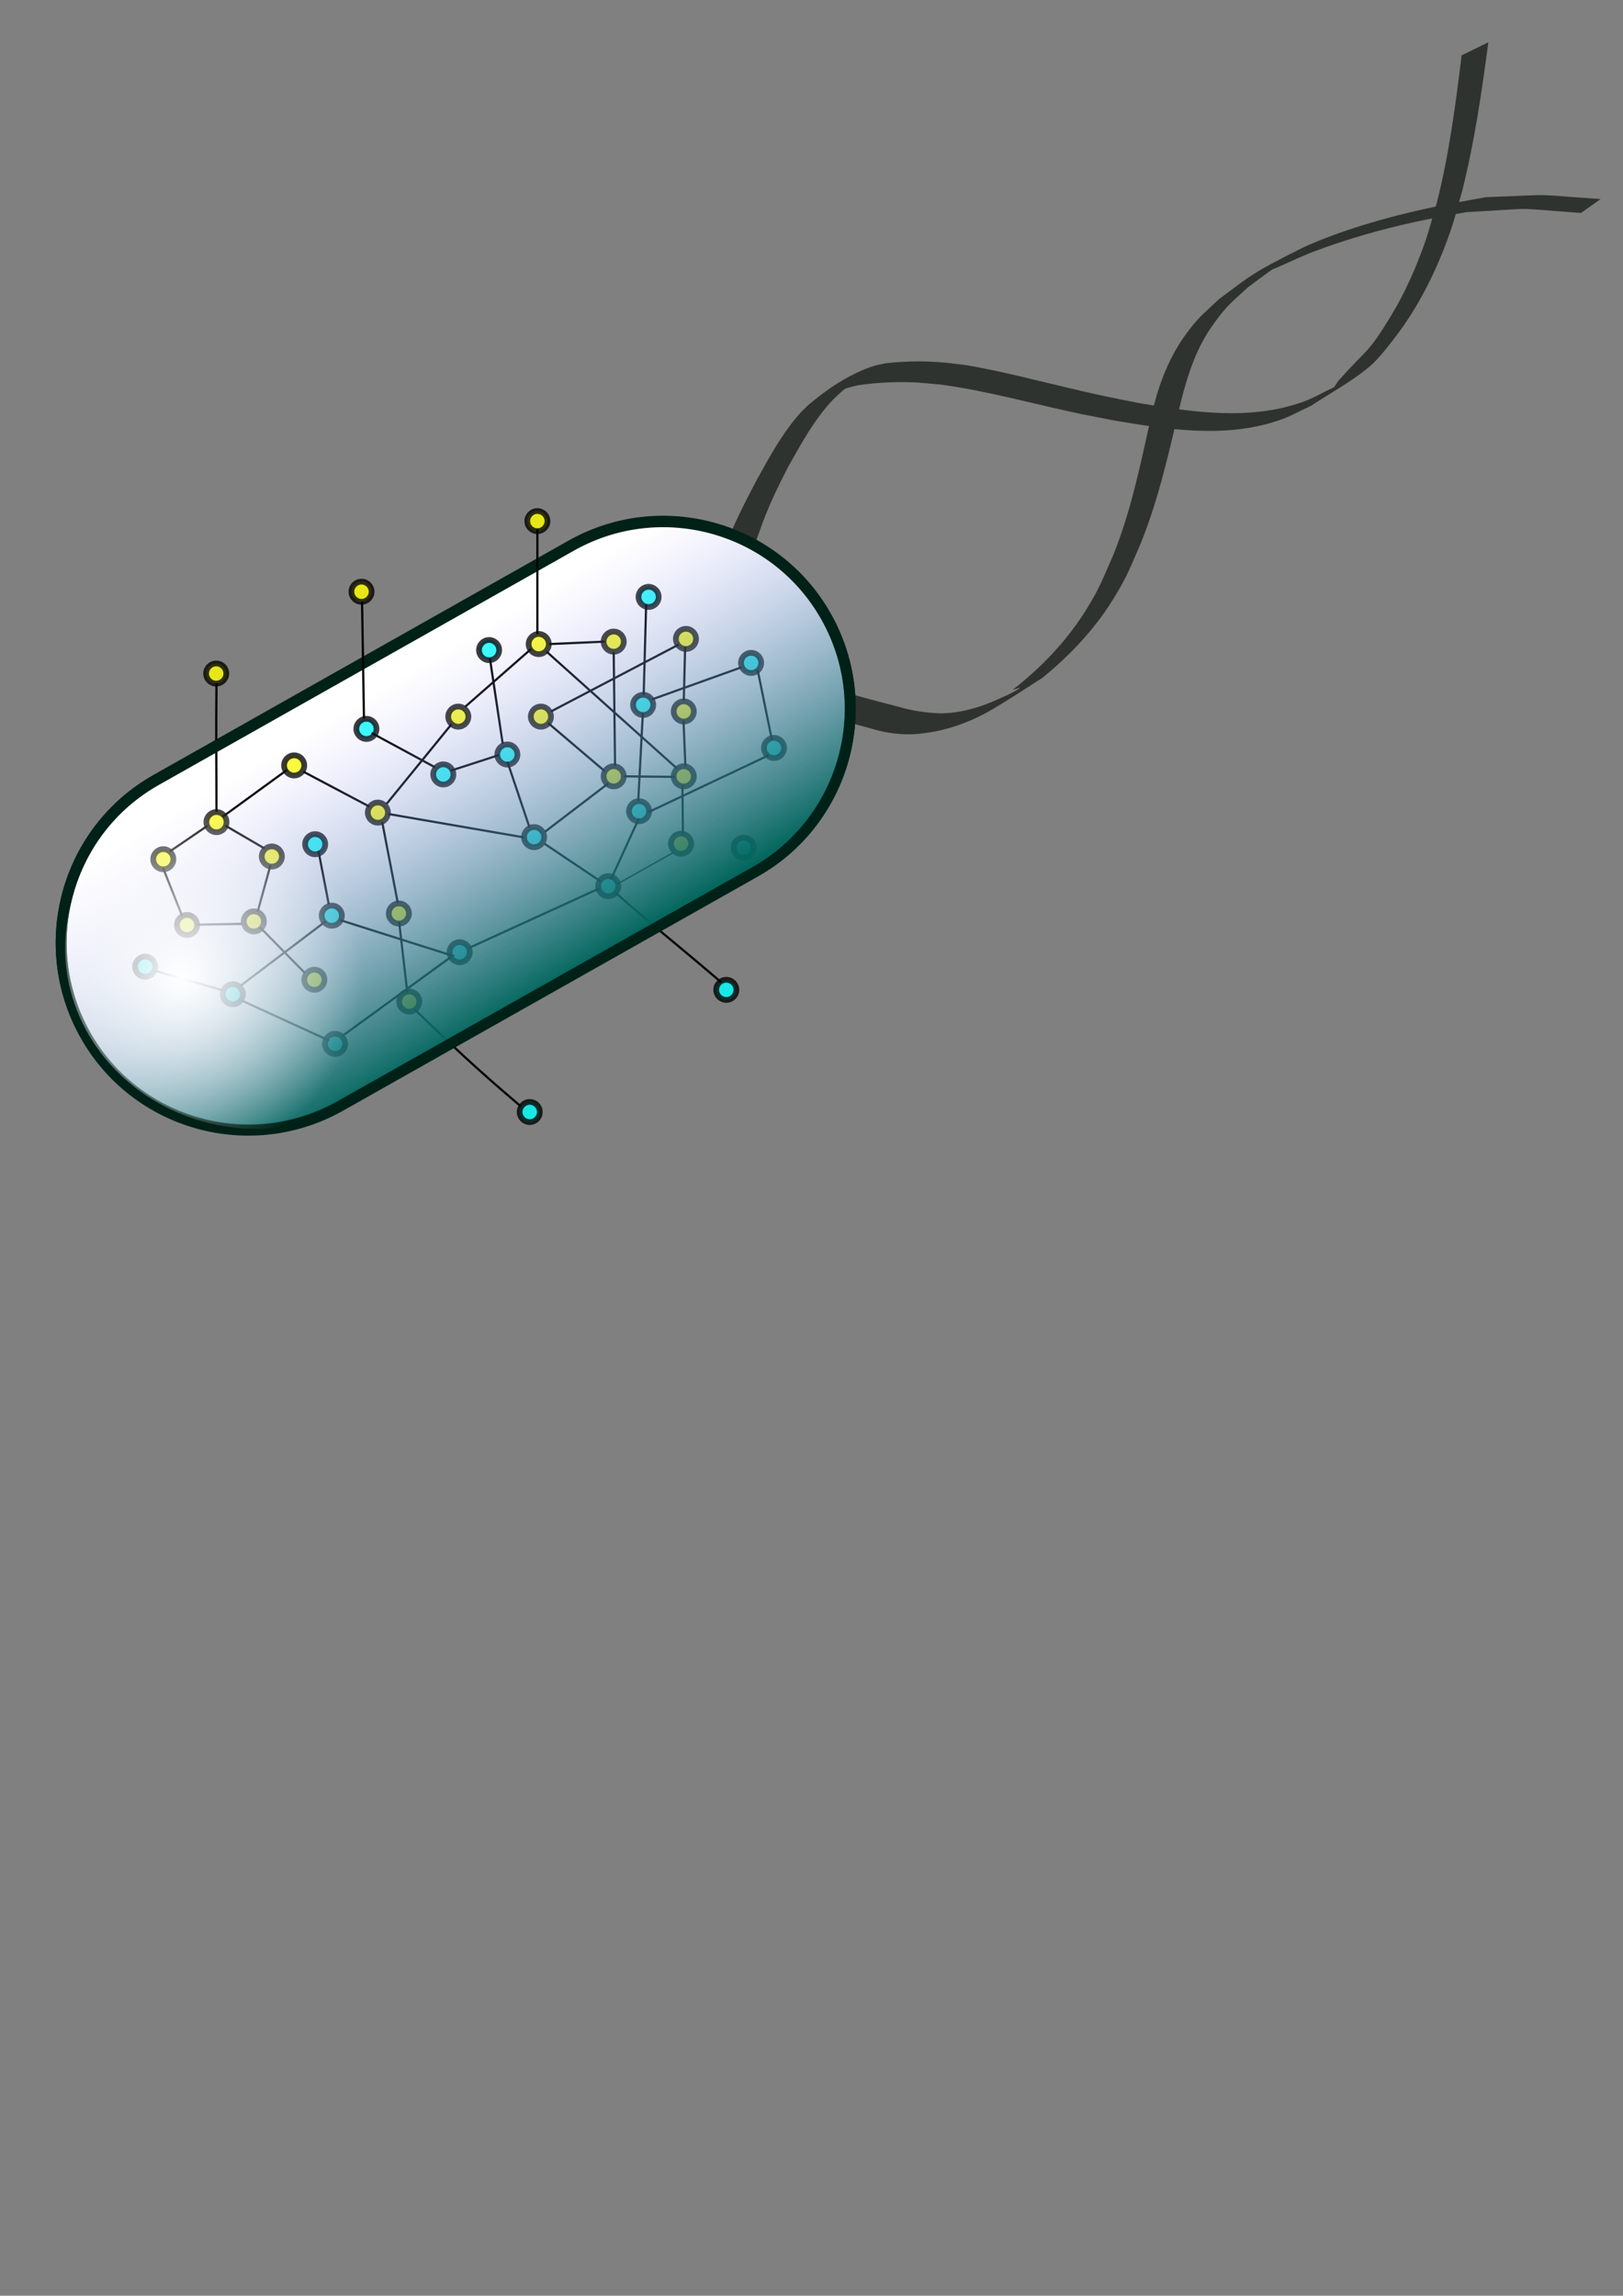 <?xml version="1.0" encoding="UTF-8"?>
<svg id="svg2" xmlns="http://www.w3.org/2000/svg" xmlns:xlink="http://www.w3.org/1999/xlink" xmlns:svg="http://www.w3.org/2000/svg" xmlns:sodipodi="http://sodipodi.sourceforge.net/DTD/sodipodi-0.dtd" xmlns:rdf="http://www.w3.org/1999/02/22-rdf-syntax-ns#" xmlns:osb="http://www.openswatchbook.org/uri/2009/osb" xmlns:inkscape="http://www.inkscape.org/namespaces/inkscape" xmlns:dc="http://purl.org/dc/elements/1.1/" xmlns:cc="http://creativecommons.org/ns#" version="1.1" viewBox="0 0 595.3 841.9">
  <rect x="0" y="0" width="595.3" height="841.9" fill="#808080" stroke="none"/>
  <!-- Generator: Adobe Illustrator 29.5.1, SVG Export Plug-In . SVG Version: 2.1.0 Build 141)  -->
  <defs>
    <style>
      .st0, .st1 {
        fill: aqua;
      }

      .st0, .st1, .st2, .st3, .st4, .st5 {
        stroke: #000;
      }

      .st0, .st1, .st4, .st5 {
        isolation: isolate;
        opacity: .8;
      }

      .st0, .st2, .st3, .st4, .st6, .st7 {
        stroke-miterlimit: 3.2;
      }

      .st0, .st4 {
        stroke-width: 2.1px;
      }

      .st1, .st5 {
        stroke-miterlimit: 3.2;
        stroke-width: 2.1px;
      }

      .st2 {
        stroke-width: .8px;
      }

      .st2, .st3 {
        fill: none;
      }

      .st3 {
        stroke-width: .5px;
      }

      .st4, .st5 {
        fill: #ff0;
      }

      .st8 {
        fill: url(#radial-gradient);
      }

      .st6 {
        fill: url(#linear-gradient);
      }

      .st6, .st7 {
        stroke: #002117;
        stroke-width: 4px;
      }

      .st7 {
        fill: #fff;
      }

      .st9 {
        fill: #2f3330;
      }
    </style>
    <linearGradient id="linear-gradient" x1="189.7" y1="279.3" x2="185.6" y2="120.8" gradientTransform="translate(-39.3 242.6) rotate(-29.5) scale(.8)" gradientUnits="userSpaceOnUse">
      <stop offset="0" stop-color="#00655a"/>
      <stop offset="1" stop-color="#b1a7ff" stop-opacity="0"/>
    </linearGradient>
    <radialGradient id="radial-gradient" cx="90.7" cy="402.1" fx="90.7" fy="402.1" r="41.2" gradientTransform="translate(-78.3 -284.7) scale(1.6)" gradientUnits="userSpaceOnUse">
      <stop offset="0" stop-color="#fff"/>
      <stop offset="1" stop-color="#fff" stop-opacity="0"/>
    </radialGradient>
  </defs>
  <sodipodi:namedview id="base" bordercolor="#666666" borderopacity="1.0" inkscape:current-layer="layer2" inkscape:cx="433.13943" inkscape:cy="548.19493" inkscape:document-units="px" inkscape:guide-bbox="true" inkscape:pageopacity="0.0" inkscape:pageshadow="2" inkscape:window-height="705" inkscape:window-maximized="1" inkscape:window-width="1366" inkscape:window-x="-8" inkscape:window-y="-8" inkscape:zoom="0.50742985" pagecolor="#ffffff" showgrid="false" showguides="true">
    <inkscape:grid id="grid4268" type="xygrid"/>
  </sodipodi:namedview>
  <g id="layer1" inkscape:groupmode="layer" inkscape:label="Layer 1">
    <path id="path5912" class="st9" d="M262.5,211.2c1-3.6,2.1-7.1,3.4-10.5,3.2-8.4,7.3-16.4,11.5-24.4,4.7-8.5,9.4-17.2,15.9-24.6,1-1.1,2.1-2.1,3.1-3.1,6.8-5.8,14.5-11,22.9-14,2.3-.8,3.3-.9,5.7-1.4,7.2-.8,14.5-.9,21.8-.2,2.5.3,5,.6,7.6.9,13.4,2.3,26.5,5.8,39.8,8.9,11.6,2.7,11.1,2.5,22.9,4.9,19.9,3.4,41.1,6.7,60.7-.3,4-1.4,7.6-3.6,11.5-5.4.7-.9,1.2-2,2-2.8,10.9-12.2,10.1-9,18.8-23.2,5.2-8.5,9.3-17.9,12.6-27.2,1.6-4.7,2.8-9.6,4.3-14.4,4.5-17.8,6.9-36,9.1-54.1l9.8-4.8h0c-2.4,18.3-5.1,36.6-9.6,54.6-1.4,4.8-2.6,9.7-4.2,14.4-4.9,14.2-11.7,28.1-21,40-3,3.8-6,7.8-9.8,10.8-6.4,5.1-13.6,9-20.4,13.5-3.9,1.8-7.6,3.9-11.7,5.3-19.8,6.8-41,3.4-61.1,0-3.9-.8-7.8-1.5-11.7-2.3-17.2-3.6-34.2-8.5-51.7-10.8-2.6-.2-5.2-.5-7.8-.7-7.4-.4-14.9-.1-22.3,1-2.4.6-3.2.7-5.5,1.6-.9.4-3.6,1.8-2.8,1.3,2.8-1.8,5.7-3.4,8.6-5,1-.6-2,1.2-3,1.9-1.1.8-2.1,1.6-3.1,2.4-1.1,1-2.2,2-3.3,3.1-6.7,7.1-11.6,16-16.3,24.4-4,7.7-7.8,15.6-10.6,23.8-1.2,3.3-2.4,6.7-3.1,10.1l-12.7,6.2h-.3,0Z" inkscape:connector-curvature="0"/>
    <path id="path5914" class="st9" d="M303.6,253.2c3.4-.3,6.6.8,9.8,1.7,5.5,1.5,11.1,3,16.6,4.4,4.8,1.4,9.7,2.1,14.7,2.3,7.7,0,15.2-2.3,22.1-5.5,2.5-1.1,5-2.2,7.2-3.7.7-.5-1.7.4-2.6.6,10.8-8.4,20.3-18.4,27.5-30.2,4.6-7.5,5.6-10.6,9.2-18.7,6.8-16.6,10.3-34.3,14.2-51.7,2.4-10.3,5.9-20.2,12-28.9,5-7,6.5-7.8,12.8-13.8,12.3-9.1,11.9-9.4,29.6-18.3,4.5-2.2,9.1-4,13.8-5.7,11.4-4.1,23.6-7.3,35.4-9.8,6.4-1.4,12.8-2.4,19.2-3.6,28.1-1,14.1-1.2,42,.7l-7.2,5.1h0c-27.8-2-13.8-1.8-42.1-.3-6.4,1.2-12.9,2.3-19.3,3.7-12.5,2.8-24.2,6.1-36.2,10.6-4.8,1.8-9.5,4.1-14.3,6.2-.5.2-1.1.3-1.6.7-2.9,2-5.7,4.2-8.6,6.3-6.3,5.8-7.7,6.6-12.6,13.4-6.3,8.6-9.4,18.2-12,28.4-4.2,17.6-8,35.4-14.8,52.2-3.5,8-4.6,11.3-9.1,18.8-7,11.8-16.4,21.9-27,30.5-6,3.8-11.8,7.7-17.9,11.3-9.2,5.5-20,9.1-30.7,9.4-5.4,0-10-.8-15.1-2.4-5.5-1.4-11-3.1-16.6-4.4-3.5-.8-6.5-1.5-10-1.1l11.4-8.3h.2,0Z" inkscape:connector-curvature="0"/>
    <path id="rect3336-2" class="st7" d="M57.3,285.9l152.2-85.9c33-18.6,74.9-7,93.5,26h0c18.6,33,7,74.9-26,93.5l-152.2,85.9c-33,18.6-74.9,7-93.5-26h0c-18.6-33-7-74.9,26-93.5h0Z"/>
    <path id="path4202" class="st2" d="M190.9,405.6c-16.2-13.7-25.1-22.2-39-35.6" inkscape:connector-curvature="0" sodipodi:nodetypes="cc"/>
    <path id="path4186-1" class="st2" d="M79.4,250.2c-.2,20.1,0,31.7,0,47.5" inkscape:connector-curvature="0" sodipodi:nodetypes="cc"/>
    <circle id="path4192-5" class="st4" cx="79.4" cy="301.5" r="3.7"/>
    <circle id="path4192-5-9" class="st4" cx="150.1" cy="367.3" r="3.7"/>
    <circle id="path4192-5-5" class="st4" cx="99.7" cy="314.1" r="3.7"/>
    <circle id="path4192-5-5-7" class="st5" cx="68.6" cy="339.2" r="3.7" transform="translate(-274.4 385.2) rotate(-86.2)"/>
    <circle id="path4192-5-5-7-2" class="st4" cx="93.1" cy="337.9" r="3.7"/>
    <circle id="path4192-5-5-7-5" class="st4" cx="59.9" cy="315.1" r="3.7"/>
    <circle id="path4192-5-5-7-9" class="st4" cx="146.3" cy="335" r="3.7"/>
    <circle id="path4192-5-5-7-9-5" class="st4" cx="168.1" cy="262.8" r="3.7"/>
    <circle id="path4192-5-5-7-9-55" class="st4" cx="198.4" cy="262.8" r="3.7" inkscape:transform-center-x="27.142857" inkscape:transform-center-y="21.428571"/>
    <circle id="path4192-5-5-7-9-55-7" class="st4" cx="197.6" cy="236.2" r="3.7" inkscape:transform-center-x="27.142857" inkscape:transform-center-y="21.428571"/>
    <circle id="path4192-5-5-7-9-55-3" class="st4" cx="225.1" cy="235.3" r="3.7" inkscape:transform-center-x="27.142857" inkscape:transform-center-y="21.428571"/>
    <circle id="path4192-5-5-7-9-55-6" class="st4" cx="250.8" cy="260.9" r="3.7" inkscape:transform-center-x="27.142857" inkscape:transform-center-y="21.428571"/>
    <circle id="path4192-5-5-7-9-55-9" class="st4" cx="251.6" cy="234.3" r="3.7" inkscape:transform-center-x="27.142857" inkscape:transform-center-y="21.428571"/>
    <circle id="path4192-5-5-7-9-55-4" class="st4" cx="250.8" cy="284.7" r="3.7" inkscape:transform-center-x="27.142857" inkscape:transform-center-y="21.428571"/>
    <circle id="path4192-5-5-7-9-55-767" class="st4" cx="225.1" cy="284.7" r="3.7" inkscape:transform-center-x="27.142857" inkscape:transform-center-y="21.428571"/>
    <circle id="path4192-5-5-7-9-55-62" class="st4" cx="138.6" cy="298" r="3.7" inkscape:transform-center-x="27.142857" inkscape:transform-center-y="21.428571"/>
    <circle id="path4192-5-5-7-9-55-42" class="st4" cx="249.8" cy="309.4" r="3.7" inkscape:transform-center-x="27.142857" inkscape:transform-center-y="21.428571"/>
    <path id="path4436" class="st2" d="M88.8,338.8l-16.8.3" inkscape:connector-curvature="0"/>
    <path id="path4442" class="st2" d="M66.9,336.1l-7.1-17.8" inkscape:connector-curvature="0"/>
    <path id="path4444" class="st2" d="M62.2,312.3l13.8-9.4" inkscape:connector-curvature="0"/>
    <path id="path4446" class="st2" d="M82.7,302.8l14.4,8.4" inkscape:connector-curvature="0"/>
    <path id="path4448" class="st2" d="M99.2,317.3l-4.7,17.1" inkscape:connector-curvature="0"/>
    <path id="path4450" class="st2" d="M149.4,364l-3-25.9" inkscape:connector-curvature="0"/>
    <circle id="path4192-5-5-7-9-55-62-3" class="st4" cx="115.3" cy="359.3" r="3.7" inkscape:transform-center-x="27.142857" inkscape:transform-center-y="21.428571"/>
    <circle id="path4192-5-5-7-9-55-62-0" class="st4" cx="107.9" cy="280.7" r="3.7" inkscape:transform-center-x="27.142857" inkscape:transform-center-y="21.428571"/>
    <path id="path4473" class="st2" d="M81.7,299.5l23.5-17.1" inkscape:connector-curvature="0"/>
    <path id="path4475" class="st2" d="M111.3,283l24.2,12.8" inkscape:connector-curvature="0"/>
    <path id="path4477" class="st2" d="M145.9,331.1l-5.7-29.6" inkscape:connector-curvature="0"/>
    <path id="path4479" class="st2" d="M111.9,356.9l-16.5-16.8" inkscape:connector-curvature="0"/>
    <path id="path4481" class="st2" d="M141.8,294.8l23.8-29.2" inkscape:connector-curvature="0"/>
    <path id="path4483" class="st2" d="M170.6,259.2l24.2-21.2" inkscape:connector-curvature="0"/>
    <circle id="path4192-5-5-7-9-55-3-7" class="st0" cx="223.1" cy="325" r="3.7" inkscape:transform-center-x="27.142857" inkscape:transform-center-y="21.428571"/>
    <circle id="path4192-5-5-7-9-55-3-7-6" class="st0" cx="272.8" cy="310.9" r="3.7" inkscape:transform-center-x="27.142857" inkscape:transform-center-y="21.428571"/>
    <circle id="path4192-5-5-7-9-55-3-7-9" class="st0" cx="234.4" cy="297.5" r="3.7" inkscape:transform-center-x="27.142857" inkscape:transform-center-y="21.428571"/>
    <circle id="path4192-5-5-7-9-55-3-7-90" class="st0" cx="283.9" cy="274.3" r="3.7" inkscape:transform-center-x="27.142857" inkscape:transform-center-y="21.428571"/>
    <circle id="path4192-5-5-7-9-55-3-7-8" class="st0" cx="134.4" cy="267.3" r="3.7" inkscape:transform-center-x="27.142857" inkscape:transform-center-y="21.428571"/>
    <circle id="path4192-5-5-7-9-55-3-7-4" class="st0" cx="162.6" cy="284" r="3.7" inkscape:transform-center-x="27.142857" inkscape:transform-center-y="21.428571"/>
    <circle id="path4192-5-5-7-9-55-3-7-96" class="st0" cx="186.1" cy="276.7" r="3.7" inkscape:transform-center-x="27.142857" inkscape:transform-center-y="21.428571"/>
    <circle id="path4192-5-5-7-9-55-3-7-3" class="st0" cx="179.4" cy="238.4" r="3.7" inkscape:transform-center-x="27.142857" inkscape:transform-center-y="21.428571"/>
    <circle id="path4192-5-5-7-9-55-3-7-0" class="st0" cx="237.9" cy="218.9" r="3.7" inkscape:transform-center-x="27.142857" inkscape:transform-center-y="21.428571"/>
    <circle id="path4192-5-5-7-9-55-3-7-905" class="st0" cx="275.5" cy="243.1" r="3.7" inkscape:transform-center-x="27.142857" inkscape:transform-center-y="21.428571"/>
    <circle id="path4192-5-5-7-9-55-3-7-2" class="st0" cx="235.9" cy="258.5" r="3.7" inkscape:transform-center-x="27.142857" inkscape:transform-center-y="21.428571"/>
    <circle id="path4192-5-5-7-9-55-3-7-96-2" class="st0" cx="195.9" cy="307" r="3.7" inkscape:transform-center-x="27.142857" inkscape:transform-center-y="21.428571"/>
    <circle id="path4192-5-5-7-9-55-3-7-21" class="st0" cx="266.4" cy="363" r="3.7" inkscape:transform-center-x="27.142857" inkscape:transform-center-y="21.428571"/>
    <circle id="path4192-5-5-7-9-55-3-7-31" class="st0" cx="194.3" cy="407.8" r="3.7" inkscape:transform-center-x="27.142857" inkscape:transform-center-y="21.428571"/>
    <circle id="path4192-5-5-7-9-55-7-2" class="st4" cx="197.1" cy="191.1" r="3.7" inkscape:transform-center-x="27.142857" inkscape:transform-center-y="21.428571"/>
    <circle id="path4192-5-5-7-9-55-7-3" class="st4" cx="132.6" cy="217" r="3.7" inkscape:transform-center-x="27.142857" inkscape:transform-center-y="21.428571"/>
    <circle id="path4192-5-5-7-9-55-7-4" class="st4" cx="79.3" cy="247" r="3.7" inkscape:transform-center-x="27.142857" inkscape:transform-center-y="21.428571"/>
  </g>
  <g id="layer2" inkscape:groupmode="layer" inkscape:label="Layer 2">
    <path id="path4487" class="st2" d="M201.4,236.2l20.4-.9" inkscape:connector-curvature="0"/>
    <path id="path4489" class="st2" d="M202.1,260.9l46.8-24.5" inkscape:connector-curvature="0"/>
    <path id="path4491" class="st2" d="M225.1,239.1l.5,41.8" inkscape:connector-curvature="0"/>
    <path id="path4493" class="st2" d="M228.9,284.7l18.5.2" inkscape:connector-curvature="0"/>
    <path id="path4495" class="st2" d="M250.3,288l.2,17.8" inkscape:connector-curvature="0"/>
    <path id="path4497" class="st2" d="M251.4,280.9l-.7-16.6" inkscape:connector-curvature="0"/>
    <path id="path4499" class="st2" d="M250.8,256.9l.5-19.7" inkscape:connector-curvature="0"/>
    <path id="path4501" class="st2" d="M221.8,282.8l-20.7-17.6" inkscape:connector-curvature="0"/>
    <path id="path4503" class="st2" d="M200.4,238.9l48,43" inkscape:connector-curvature="0"/>
    <path id="path4545" class="st2" d="M142.4,298.5l49.8,8.6" inkscape:connector-curvature="0"/>
    <path id="path4547" class="st2" d="M223.1,287.3l-23.3,17.8" inkscape:connector-curvature="0"/>
    <circle id="path4192-5-5-7-9-55-3-7-67" class="st0" cx="168.6" cy="349.2" r="3.7" inkscape:transform-center-x="27.142857" inkscape:transform-center-y="21.428571"/>
    <circle id="path4192-5-5-7-9-55-3-7-22" class="st0" cx="121.7" cy="335.8" r="3.7" inkscape:transform-center-x="27.142857" inkscape:transform-center-y="21.428571"/>
    <circle id="path4192-5-5-7-9-55-3-7-64" class="st0" cx="115.6" cy="309.6" r="3.7" inkscape:transform-center-x="27.142857" inkscape:transform-center-y="21.428571"/>
    <circle id="path4192-5-5-7-9-55-3-7-7" class="st0" cx="85.4" cy="364.6" r="3.7" inkscape:transform-center-x="27.142857" inkscape:transform-center-y="21.428571"/>
    <circle id="path4192-5-5-7-9-55-3-7-36" class="st0" cx="122.9" cy="382.8" r="3.7" inkscape:transform-center-x="27.142857" inkscape:transform-center-y="21.428571"/>
    <circle id="path4192-5-5-7-9-55-3-7-03" class="st1" cx="53.2" cy="354.4" r="3.7" inkscape:transform-center-x="27.142857" inkscape:transform-center-y="21.428571" transform="translate(-303.9 384.1) rotate(-86.2)"/>
    <path id="path4728" class="st2" d="M56.5,355.9l25.6,7.4" inkscape:connector-curvature="0"/>
    <path id="path4730" class="st2" d="M88.1,361.6l31.3-23.7" inkscape:connector-curvature="0"/>
    <path id="path4732" class="st2" d="M88.6,366.9l32.1,14.7" inkscape:connector-curvature="0"/>
    <path id="path4734" class="st2" d="M125.6,379.9l40.4-29.4-41.3-13.1" inkscape:connector-curvature="0"/>
    <path id="path4736" class="st2" d="M120.6,331.7l-3.8-19.7" inkscape:connector-curvature="0"/>
    <path id="path4738" class="st2" d="M264.5,360.2c-16.1-13.8-26.1-21.6-38.6-32.7" inkscape:connector-curvature="0" sodipodi:nodetypes="cc"/>
    <path id="path4740" class="st2" d="M219.6,325.9l-47.5,21.7" inkscape:connector-curvature="0"/>
    <path id="path4742" class="st2" d="M220.4,323.3l-20.7-13.9" inkscape:connector-curvature="0"/>
    <path id="path4744" class="st3" d="M226.4,324.2l20.8-11.7" inkscape:connector-curvature="0"/>
    <path id="path4746" class="st2" d="M224.1,322.5l10.2-22.3" inkscape:connector-curvature="0"/>
    <path id="path4748" class="st2" d="M234.1,293.7l1.7-32.3" inkscape:connector-curvature="0"/>
    <path id="path4750" class="st2" d="M136.3,268.8l23.3,12.6" inkscape:connector-curvature="0"/>
    <path id="path4752" class="st2" d="M165.4,282.6l17.6-5.7" inkscape:connector-curvature="0"/>
    <path id="path4754" class="st2" d="M184.4,272.8l-4.7-31.3" inkscape:connector-curvature="0"/>
    <path id="path4758" class="st2" d="M236.1,254.8l.9-33.2" inkscape:connector-curvature="0"/>
    <path id="path4762" class="st2" d="M277.9,245.7l5.2,25.5" inkscape:connector-curvature="0"/>
    <path id="path4766" class="st2" d="M239.1,256.5l32.9-11.8" inkscape:connector-curvature="0"/>
    <path id="path4768" class="st2" d="M281.9,277l-44,20.8" inkscape:connector-curvature="0"/>
    <path id="path4770" class="st2" d="M186.1,279.3l8.1,24.1" inkscape:connector-curvature="0"/>
    <path id="rect3336" class="st6" d="M57.3,286.1l152.2-85.9c33-18.6,74.9-7,93.5,26h0c18.6,33,7,74.9-26,93.5l-152.2,85.9c-33,18.6-74.9,7-93.5-26h0c-18.6-33-7-74.9,26-93.5h0Z"/>
    <ellipse id="path5987" class="st8" cx="94.5" cy="347.6" rx="70.6" ry="66.4"/>
    <path id="path4256" class="st2" d="M132.8,220.7l.7,42.8" inkscape:connector-curvature="0"/>
    <path id="path4258" class="st2" d="M197.1,194v38.5" inkscape:connector-curvature="0"/>
  </g>
</svg>